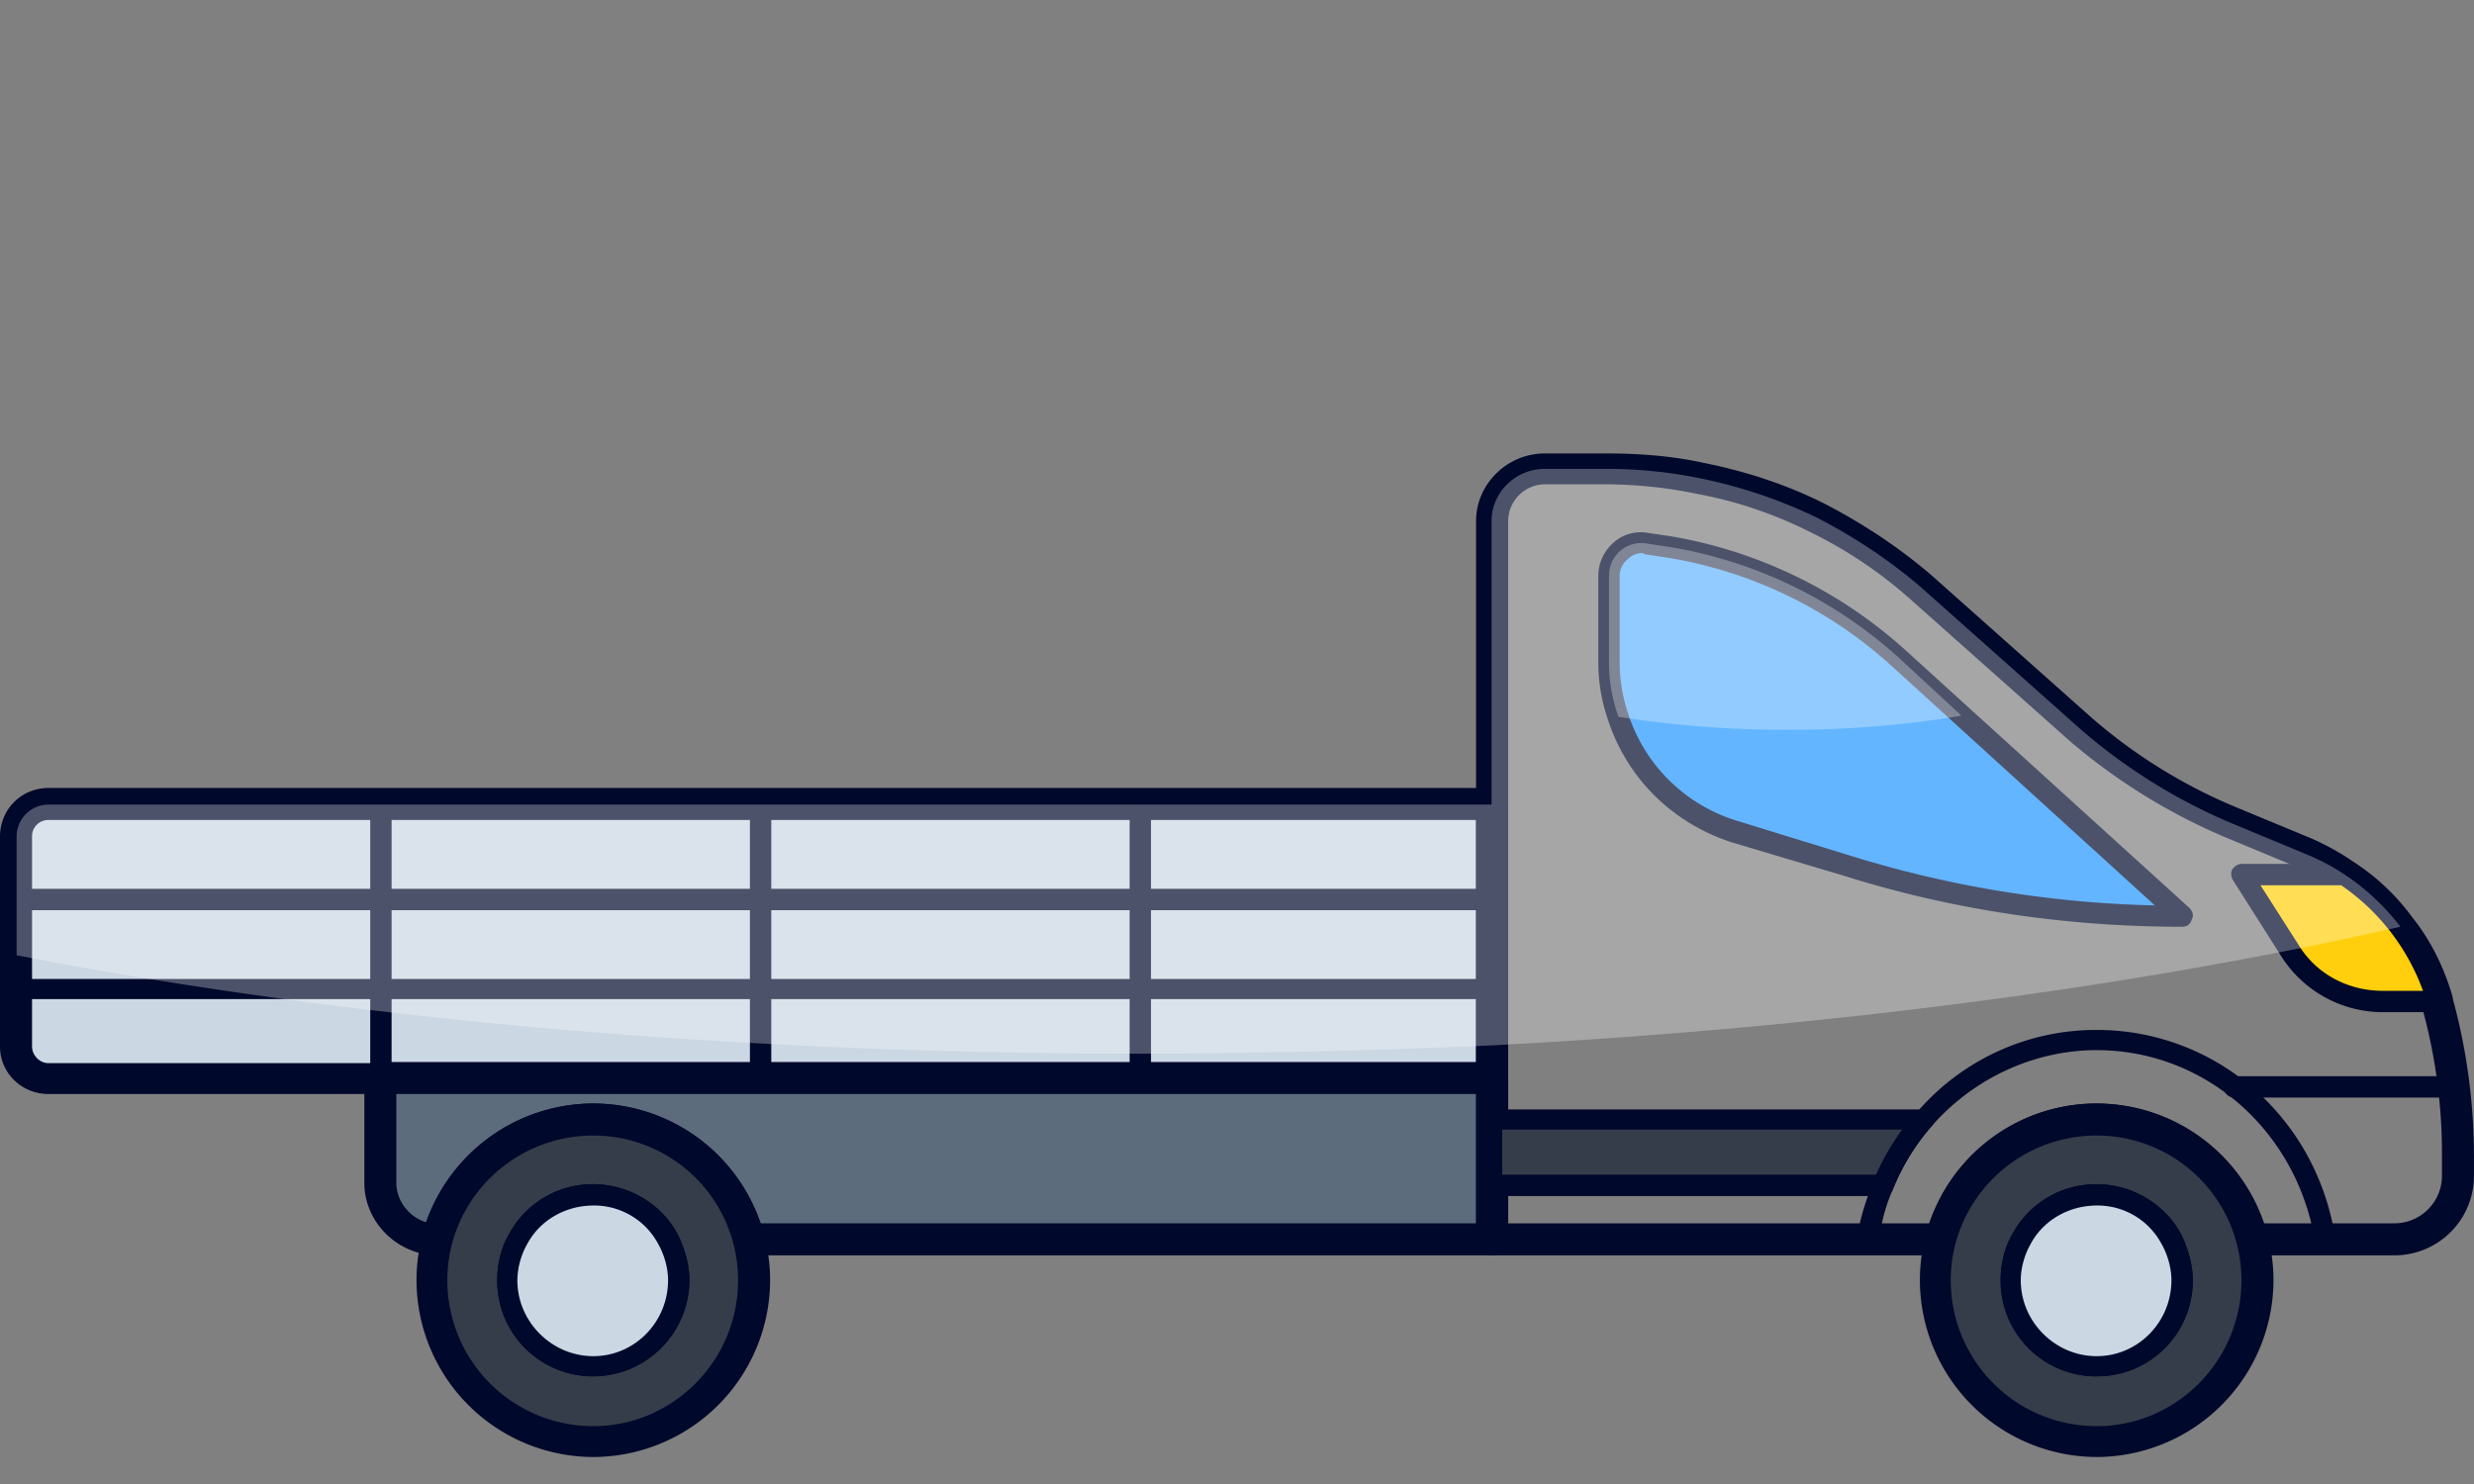 <svg width="60" height="36" fill="none" xmlns="http://www.w3.org/2000/svg"><rect width="100%" height="100%" fill="#808080" stroke="none"/><path d="M36.173 19.518v6.647H1.18a.774.774 0 0 1-.777-.777v-5.093c0-.432.346-.777.777-.777h34.993Z" fill="#CBD7E3"/><path fill-rule="evenodd" clip-rule="evenodd" d="M36.173 26.54H1.18c-.662 0-1.18-.518-1.18-1.151v-5.094c0-.662.518-1.18 1.18-1.18h34.993c.23 0 .403.173.403.374v6.677c0 .2-.173.374-.403.374ZM1.18 19.892a.393.393 0 0 0-.403.403v5.093c0 .202.173.403.403.403h34.618v-5.899H1.18Z" fill="#00082B"/><path d="M36.173 26.165v3.914H18.159a3.862 3.862 0 0 0-3.77-2.906 3.862 3.862 0 0 0-3.77 2.906 1.382 1.382 0 0 1-1.381-1.381v-2.533h26.935Z" fill="#5C6C7C"/><path fill-rule="evenodd" clip-rule="evenodd" d="M36.173 30.453H18.16a.397.397 0 0 1-.374-.288 3.507 3.507 0 0 0-3.396-2.618 3.54 3.54 0 0 0-3.425 2.618.342.342 0 0 1-.345.288c-.978 0-1.784-.806-1.784-1.755v-2.533c0-.23.173-.402.403-.402h26.935c.23 0 .403.172.403.402v3.914c0 .201-.173.374-.403.374Zm-17.727-.777H35.8V26.54H9.612v2.158c0 .431.316.834.72.95a4.32 4.32 0 0 1 4.057-2.878 4.28 4.28 0 0 1 4.058 2.906Z" fill="#00082B"/><path fill-rule="evenodd" clip-rule="evenodd" d="M58.072 30.453H54.62a.397.397 0 0 1-.374-.287 3.507 3.507 0 0 0-3.396-2.62 3.54 3.54 0 0 0-3.424 2.62.342.342 0 0 1-.345.287H36.172a.38.38 0 0 1-.374-.374V12.64c0-.892.748-1.64 1.669-1.64h1.496c.777 0 1.583.058 2.36.23 1.007.202 1.986.518 2.907.979.95.489 1.812 1.064 2.59 1.726l3.913 3.482a12.818 12.818 0 0 0 3.482 2.159l1.87.776c.346.154.672.336.98.547a5.397 5.397 0 0 1 1.438 1.353c.46.575.777 1.237.978 1.928v.029a14.61 14.61 0 0 1 .518 3.856v.46a1.928 1.928 0 0 1-1.928 1.928Zm-3.165-.777h3.165c.633 0 1.151-.518 1.151-1.15v-.461a13.3 13.3 0 0 0-.489-3.655 5.191 5.191 0 0 0-.834-1.698 4.96 4.96 0 0 0-1.267-1.18 3.976 3.976 0 0 0-.834-.46l-1.87-.777a14.565 14.565 0 0 1-3.713-2.302l-3.914-3.482a10.727 10.727 0 0 0-2.417-1.612 10.212 10.212 0 0 0-2.734-.92 11.06 11.06 0 0 0-2.187-.23h-1.496a.897.897 0 0 0-.892.891v17.036h10.216a4.28 4.28 0 0 1 4.057-2.906 4.28 4.28 0 0 1 4.058 2.906Z" fill="#00082B"/><path fill-rule="evenodd" clip-rule="evenodd" d="M56.403 30.31h-1.784c-.115 0-.23-.058-.26-.173a3.63 3.63 0 0 0-3.51-2.734 3.662 3.662 0 0 0-3.54 2.734c-.028.115-.115.172-.23.172h-1.784a.261.261 0 0 1-.201-.086c-.058-.058-.058-.115-.058-.201.077-.46.211-.912.403-1.353.23-.604.576-1.18 1.036-1.67a5.721 5.721 0 0 1 4.374-2.014c2.878 0 5.324 2.101 5.784 5.037.029.086 0 .143-.057.2-.029.058-.115.087-.173.087Zm-1.583-.49h1.267c-.547-2.532-2.706-4.345-5.238-4.345-1.525 0-2.993.69-4 1.841-.403.46-.72.979-.95 1.554a4.16 4.16 0 0 0-.287.95h1.266a4.145 4.145 0 0 1 3.971-2.906 4.172 4.172 0 0 1 3.971 2.906Z" fill="#00082B"/><path d="M59.108 24.295h-1.324a2.68 2.68 0 0 1-2.273-1.238l-1.151-1.841h2.504a5.397 5.397 0 0 1 2.244 3.079Z" fill="#FFCF0D"/><path fill-rule="evenodd" clip-rule="evenodd" d="M59.109 24.554h-1.324a2.92 2.92 0 0 1-2.475-1.381l-1.15-1.813a.287.287 0 0 1-.029-.26c.058-.086.144-.143.23-.143h2.504c.038 0 .086.01.144.029a5.664 5.664 0 0 1 2.33 3.251c.03.087.03.144-.028.23a.262.262 0 0 1-.201.087Zm-4.288-3.08.92 1.44c.432.719 1.21 1.122 2.044 1.122h.978a5.283 5.283 0 0 0-1.985-2.561H54.82Z" fill="#00082B"/><path d="M54.763 31.058a3.918 3.918 0 0 1-3.914 3.913 3.918 3.918 0 0 1-3.913-3.913c0-.346.047-.672.143-.979a3.862 3.862 0 0 1 3.77-2.906 3.862 3.862 0 0 1 3.77 2.906c.077.307.125.633.144.979Z" fill="#353D4A"/><path fill-rule="evenodd" clip-rule="evenodd" d="M50.85 35.345a4.299 4.299 0 0 1-4.288-4.287 4.284 4.284 0 0 1 4.288-4.288 4.31 4.31 0 0 1 4.143 3.194c.096.364.144.729.144 1.094a4.299 4.299 0 0 1-4.288 4.287Zm0-7.798a3.541 3.541 0 0 0-3.425 2.618 3.537 3.537 0 0 0 3.425 4.432c1.927 0 3.51-1.583 3.51-3.54a3.508 3.508 0 0 0-3.51-3.51Z" fill="#00082B"/><path fill-rule="evenodd" clip-rule="evenodd" d="M50.85 33.389a2.321 2.321 0 0 1-2.331-2.331c0-.375.086-.777.287-1.123a2.303 2.303 0 0 1 2.043-1.208c.835 0 1.64.46 2.044 1.208.172.346.287.748.287 1.123a2.321 2.321 0 0 1-2.33 2.33Zm0-4.144c-.662 0-1.296.345-1.612.95-.144.258-.23.575-.23.863 0 1.007.834 1.841 1.841 1.841 1.008 0 1.813-.834 1.813-1.841 0-.288-.086-.605-.23-.864a1.762 1.762 0 0 0-1.583-.95Z" fill="#00082B"/><path d="M52.921 31.058c0 1.15-.92 2.1-2.072 2.1-1.15 0-2.072-.95-2.072-2.1 0-.346.087-.691.23-.979.375-.662 1.037-1.093 1.842-1.093a2.04 2.04 0 0 1 1.813 1.093c.173.288.26.633.26.979Z" fill="#CBD7E3"/><path fill-rule="evenodd" clip-rule="evenodd" d="M50.85 33.389a2.321 2.321 0 0 1-2.331-2.331c0-.375.086-.777.287-1.123a2.303 2.303 0 0 1 2.043-1.208c.835 0 1.64.46 2.044 1.208.172.346.287.748.287 1.123a2.321 2.321 0 0 1-2.33 2.33Zm0-4.144c-.662 0-1.296.345-1.612.95-.144.258-.23.575-.23.863 0 1.007.834 1.841 1.841 1.841 1.008 0 1.813-.834 1.813-1.841 0-.288-.086-.605-.23-.864a1.762 1.762 0 0 0-1.583-.95Z" fill="#00082B"/><path d="M18.274 31.058c0 2.158-1.727 3.913-3.885 3.913a3.918 3.918 0 0 1-3.914-3.913c0-.346.048-.672.144-.979a3.862 3.862 0 0 1 3.77-2.906 3.862 3.862 0 0 1 3.77 2.906c.076.307.115.633.115.979Z" fill="#353D4A"/><path fill-rule="evenodd" clip-rule="evenodd" d="M14.389 35.345a4.298 4.298 0 0 1-4.288-4.287c0-.365.048-.73.144-1.094a4.284 4.284 0 0 1 4.144-3.194 4.31 4.31 0 0 1 4.144 3.194c.096.364.144.729.144 1.094a4.299 4.299 0 0 1-4.288 4.287Zm0-7.798a3.54 3.54 0 0 0-3.425 2.618 3.537 3.537 0 0 0 3.424 4.432c1.929 0 3.512-1.583 3.512-3.54a3.508 3.508 0 0 0-3.51-3.51Z" fill="#00082B"/><path fill-rule="evenodd" clip-rule="evenodd" d="M14.39 33.389a2.321 2.321 0 0 1-2.332-2.331c0-.375.086-.777.288-1.123a2.303 2.303 0 0 1 2.043-1.208c.835 0 1.64.46 2.043 1.208.173.346.288.748.288 1.123a2.34 2.34 0 0 1-2.33 2.33Zm0-4.144c-.663 0-1.296.345-1.613.95a1.85 1.85 0 0 0-.23.863c0 1.007.835 1.841 1.842 1.841 1.007 0 1.813-.834 1.813-1.841 0-.288-.086-.605-.23-.864a1.762 1.762 0 0 0-1.583-.95Z" fill="#00082B"/><path d="M16.46 31.058c0 1.15-.92 2.1-2.071 2.1-1.151 0-2.1-.95-2.1-2.1 0-.346.114-.691.258-.979.374-.662 1.036-1.093 1.842-1.093a2.04 2.04 0 0 1 1.813 1.093c.172.288.259.633.259.979Z" fill="#CBD7E3"/><path fill-rule="evenodd" clip-rule="evenodd" d="M14.39 33.389a2.321 2.321 0 0 1-2.332-2.331c0-.375.086-.777.288-1.123a2.303 2.303 0 0 1 2.043-1.208c.835 0 1.64.46 2.043 1.208.173.346.288.748.288 1.123a2.34 2.34 0 0 1-2.33 2.33Zm0-4.144c-.663 0-1.296.345-1.613.95a1.85 1.85 0 0 0-.23.863c0 1.007.835 1.841 1.842 1.841 1.007 0 1.813-.834 1.813-1.841 0-.288-.086-.605-.23-.864a1.762 1.762 0 0 0-1.583-.95Z" fill="#00082B"/><path d="M59.511 26.626h-5.323a.258.258 0 0 1-.26-.26c0-.143.116-.258.26-.258h5.323c.144 0 .26.115.26.259a.258.258 0 0 1-.26.259Z" fill="#00082B"/><path d="M46.648 27.173a5.603 5.603 0 0 0-.979 1.582h-9.496v-1.582h10.475Z" fill="#353D4A"/><path fill-rule="evenodd" clip-rule="evenodd" d="M45.67 29.014h-9.497a.258.258 0 0 1-.259-.259v-1.582c0-.144.115-.26.259-.26h10.475c.115 0 .201.058.23.145.058.086.029.201-.029.259a5.37 5.37 0 0 0-.95 1.553c-.028.087-.143.144-.23.144Zm-9.238-.518h9.065a6.16 6.16 0 0 1 .633-1.093h-9.698v1.093Z" fill="#00082B"/><path d="M36.173 22.08H.403a.258.258 0 0 1-.258-.26c0-.144.115-.259.258-.259h35.77c.144 0 .26.115.26.26a.258.258 0 0 1-.26.258Zm0 2.157H.403c-.143 0-.258-.115-.258-.23 0-.144.115-.259.258-.259h35.77c.144 0 .26.115.26.26 0 .114-.116.23-.26.23Z" fill="#00082B"/><path d="M9.238 26.424a.258.258 0 0 1-.259-.258v-6.677c0-.115.115-.23.259-.23.144 0 .259.115.259.23v6.677a.258.258 0 0 1-.259.258Zm9.208 0a.258.258 0 0 1-.259-.258v-6.677c0-.115.115-.23.259-.23.144 0 .259.115.259.23v6.677a.258.258 0 0 1-.259.258Zm9.209 0a.258.258 0 0 1-.259-.258v-6.677c0-.115.115-.23.259-.23.144 0 .259.115.259.23v6.677a.258.258 0 0 1-.259.258Z" fill="#00082B"/><path d="M52.921 22.223a27.91 27.91 0 0 1-8.144-1.209l-2.705-.834c-1.352-.432-2.417-1.497-2.82-2.791a3.846 3.846 0 0 1-.23-1.324v-2.101c0-.49.432-.863.92-.777l.576.086a10.944 10.944 0 0 1 5.526 2.677l1.525 1.41 5.352 4.863Z" fill="#2196FF"/><path fill-rule="evenodd" clip-rule="evenodd" d="M52.921 22.482c-2.79 0-5.553-.403-8.201-1.237l-2.705-.806c-1.439-.46-2.561-1.554-3.022-2.993a4.173 4.173 0 0 1-.23-1.381v-2.101c0-.316.144-.604.374-.806a.992.992 0 0 1 .835-.23l.575.086a11.303 11.303 0 0 1 5.67 2.763l6.877 6.245c.087.086.115.201.058.287-.03.115-.116.173-.23.173Zm-13.093-9.065a.476.476 0 0 0-.345.144.504.504 0 0 0-.202.403v2.1c0 .423.067.835.202 1.238a3.998 3.998 0 0 0 2.676 2.619l2.705.834a26.864 26.864 0 0 0 7.396 1.209l-6.389-5.813a10.615 10.615 0 0 0-5.41-2.619l-.575-.086c-.02-.02-.039-.029-.058-.029Z" fill="#00082B"/><path d="M47.569 17.36c-1.324.23-2.734.345-4.23.345a26.17 26.17 0 0 1-4.087-.316 3.845 3.845 0 0 1-.23-1.324v-2.101c0-.49.432-.863.92-.777l.576.086a10.944 10.944 0 0 1 5.526 2.677l1.525 1.41Z" fill="#fff" style="mix-blend-mode:overlay" opacity=".3"/><path d="M58.216 22.482c-6.33 1.439-13.841 2.446-22.043 2.878a204.25 204.25 0 0 1-8.518.201c-10.043 0-19.424-.863-27.252-2.388v-2.878c0-.432.346-.777.777-.777h34.993V12.64c0-.69.576-1.266 1.295-1.266h1.496c.768 0 1.526.077 2.274.23a12.06 12.06 0 0 1 2.82.95c.892.46 1.727 1.007 2.504 1.669l3.913 3.482a13.72 13.72 0 0 0 3.597 2.245l1.87.777c.327.134.634.297.922.489.518.345.978.777 1.352 1.266Z" fill="#fff" style="mix-blend-mode:overlay" opacity=".3"/></svg>